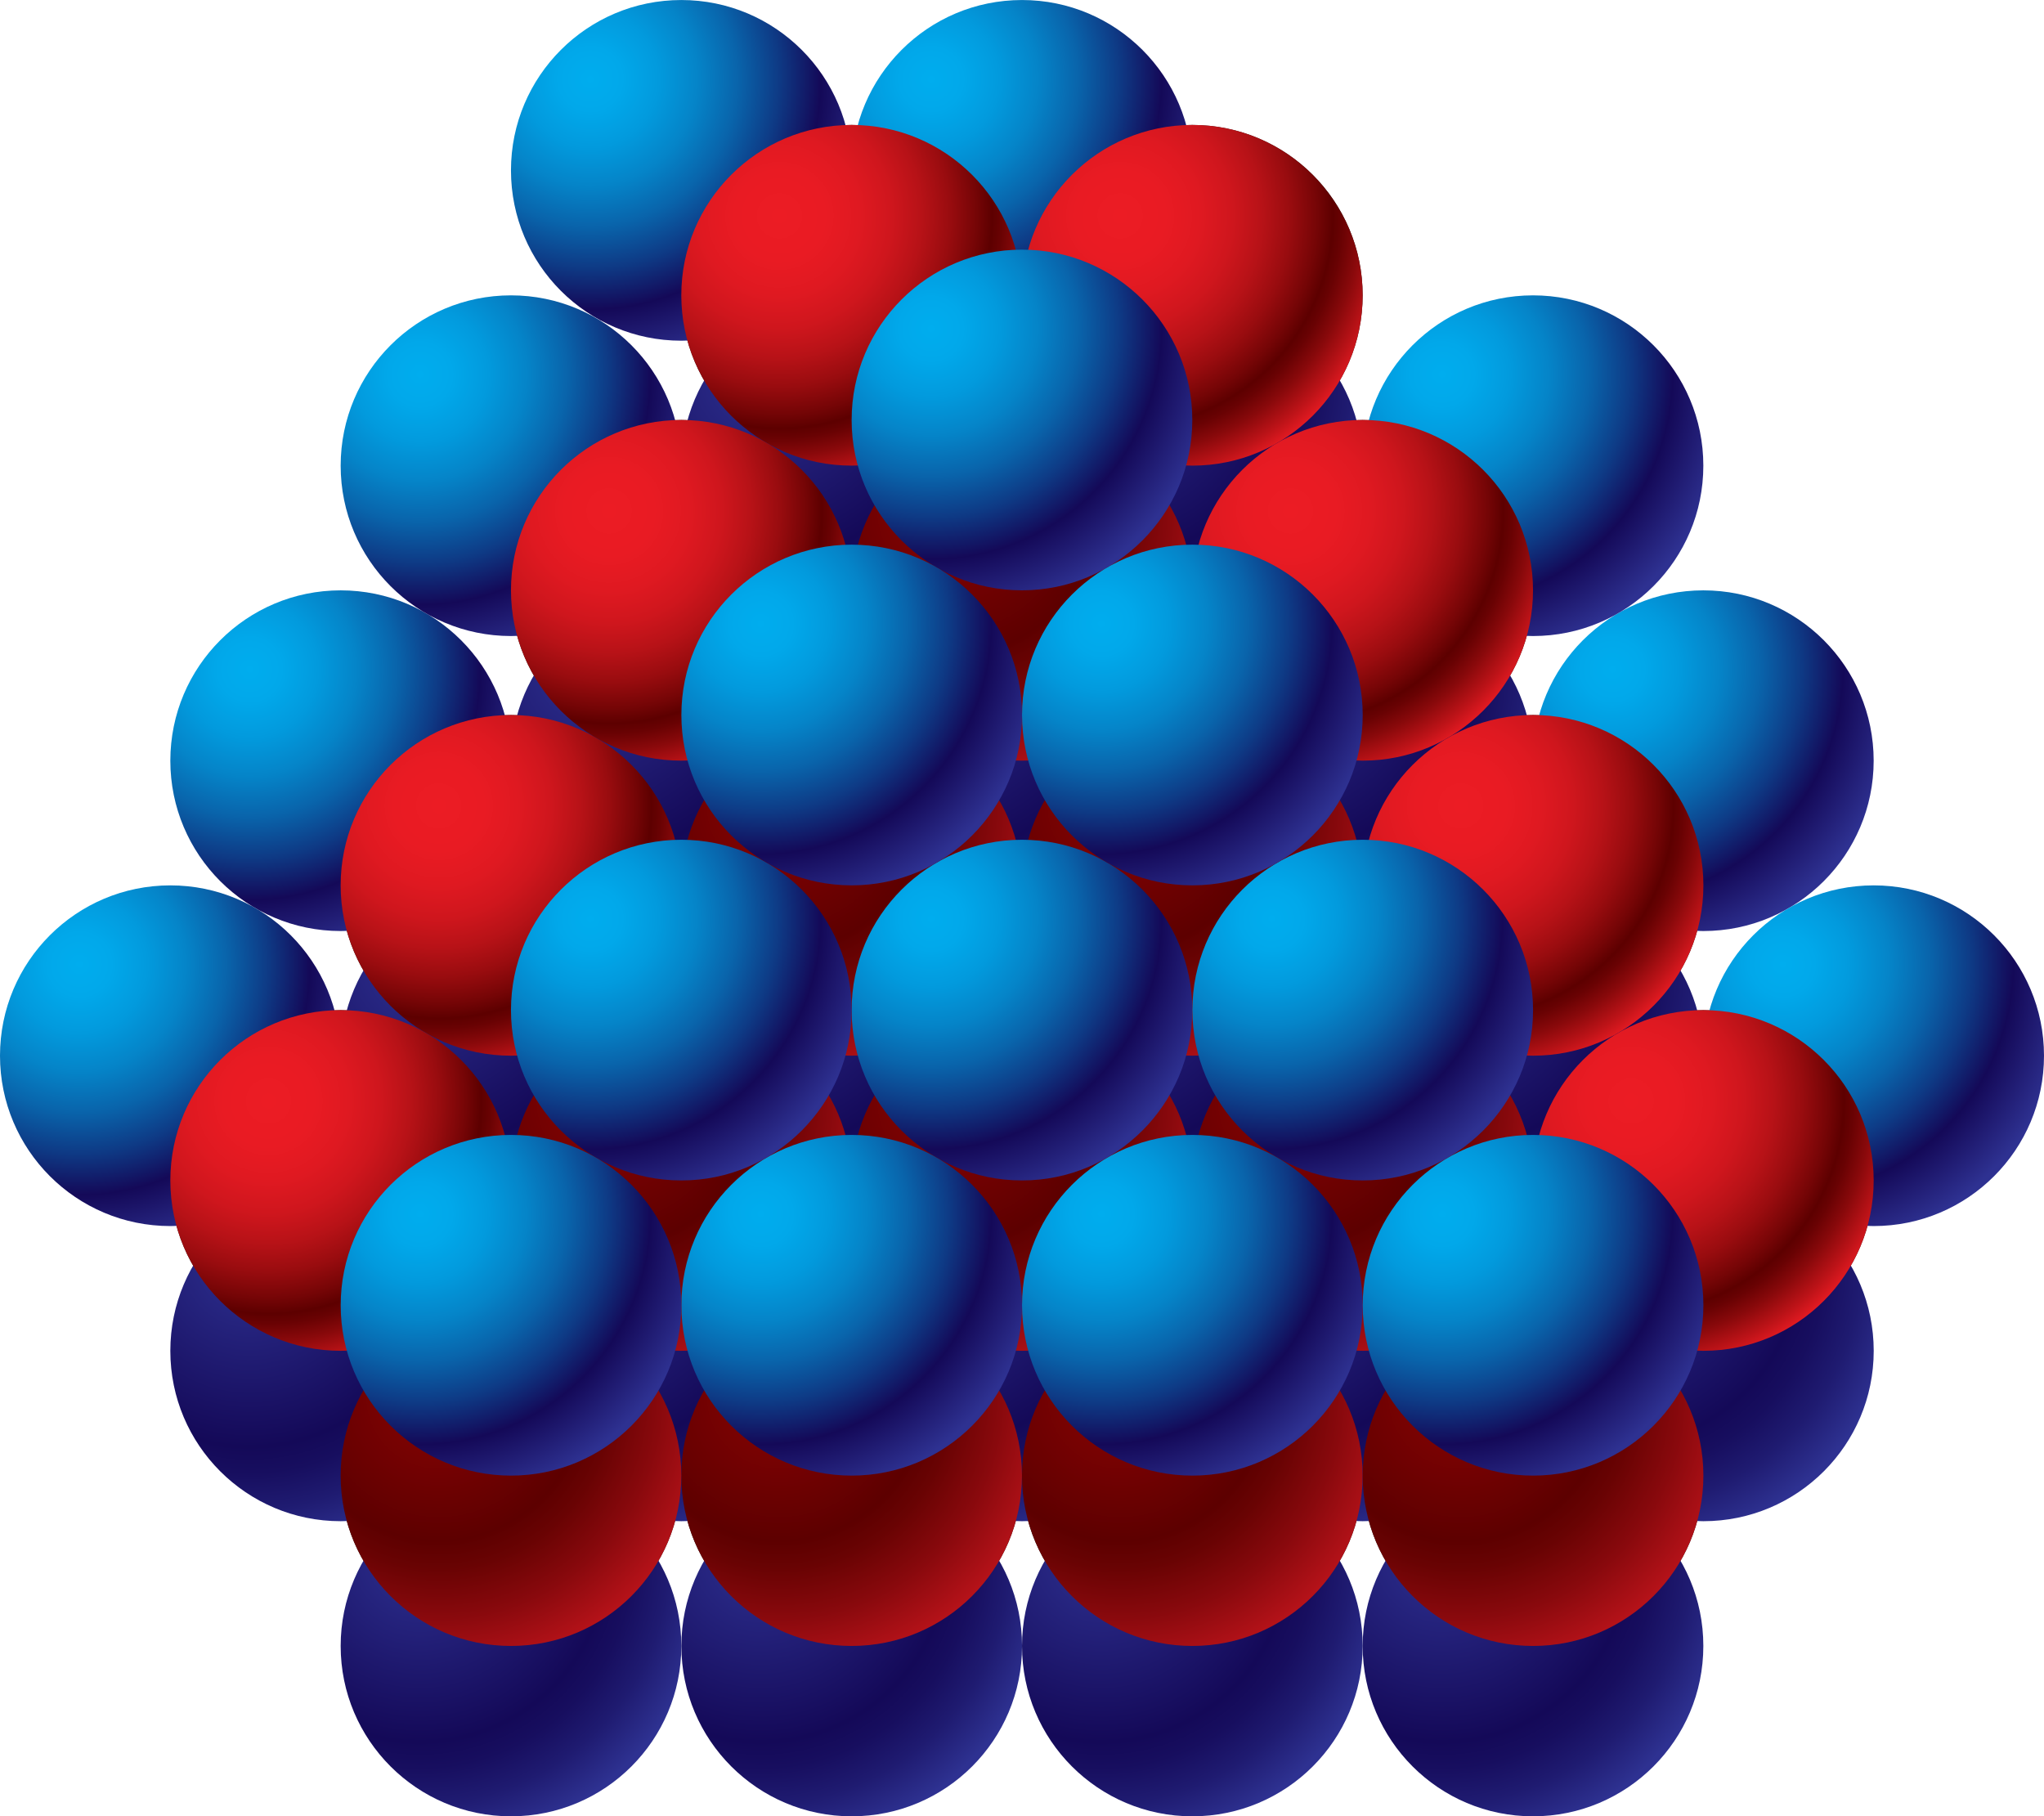 <?xml version="1.0" encoding="utf-8"?>
<!-- Generator: Adobe Illustrator 15.1.0, SVG Export Plug-In . SVG Version: 6.00 Build 0)  -->
<!DOCTYPE svg PUBLIC "-//W3C//DTD SVG 1.1//EN" "http://www.w3.org/Graphics/SVG/1.1/DTD/svg11.dtd">
<svg version="1.1" xmlns="http://www.w3.org/2000/svg" xmlns:xlink="http://www.w3.org/1999/xlink" x="0px" y="0px"
	 width="86.401px" height="76.772px" viewBox="0 0 86.401 76.772" enable-background="new 0 0 86.401 76.772" xml:space="preserve">
<g id="object">
	<g>
		<g>
			<g>
				<g>
					<circle fill="#231F20" cx="35.999" cy="12.481" r="7.2"/>
				</g>
			</g>
			<g>
				<g>
					<circle fill="#231F20" cx="50.4" cy="12.481" r="7.2"/>
				</g>
			</g>
			<g>
				<g>
					<circle fill="#231F20" cx="35.999" cy="37.422" r="7.2"/>
				</g>
			</g>
			<g>
				<g>
					<circle fill="#231F20" cx="21.599" cy="37.422" r="7.2"/>
				</g>
			</g>
			<g>
				<g>
					<circle fill="#231F20" cx="50.4" cy="37.422" r="7.2"/>
				</g>
			</g>
			<g>
				<g>
					<circle fill="#231F20" cx="64.803" cy="37.422" r="7.2"/>
				</g>
			</g>
			<g>
				<g>
					<circle fill="#231F20" cx="35.999" cy="62.371" r="7.2"/>
				</g>
			</g>
			<g>
				<g>
					<circle fill="#231F20" cx="21.599" cy="62.371" r="7.2"/>
				</g>
			</g>
			<g>
				<g>
					<circle fill="#231F20" cx="50.4" cy="62.371" r="7.2"/>
				</g>
			</g>
			<g>
				<g>
					<circle fill="#231F20" cx="64.803" cy="62.371" r="7.2"/>
				</g>
			</g>
			<g>
				<g>
					<circle fill="#231F20" cx="43.202" cy="24.951" r="7.2"/>
				</g>
			</g>
			<g>
				<g>
					<circle fill="#231F20" cx="57.601" cy="24.951" r="7.2"/>
				</g>
			</g>
			<g>
				<g>
					<circle fill="#231F20" cx="28.799" cy="24.951" r="7.2"/>
				</g>
			</g>
			<g>
				<g>
					<circle fill="#231F20" cx="43.202" cy="49.896" r="7.2"/>
				</g>
			</g>
			<g>
				<g>
					<circle fill="#231F20" cx="57.601" cy="49.896" r="7.2"/>
				</g>
			</g>
			<g>
				<g>
					<circle fill="#231F20" cx="72.001" cy="49.896" r="7.2"/>
				</g>
			</g>
			<g>
				<g>
					<circle fill="#231F20" cx="28.799" cy="49.896" r="7.2"/>
				</g>
			</g>
			<g>
				<g>
					<circle fill="#231F20" cx="14.4" cy="49.896" r="7.2"/>
				</g>
			</g>
		</g>
		<g>
			<g>
				<g>
					<circle fill="#231F20" cx="43.199" cy="17.752" r="7.2"/>
				</g>
			</g>
			<g>
				<g>
					<circle fill="#231F20" cx="43.199" cy="42.695" r="7.2"/>
				</g>
			</g>
			<g>
				<g>
					<circle fill="#231F20" cx="28.799" cy="42.695" r="7.2"/>
				</g>
			</g>
			<g>
				<g>
					<circle fill="#231F20" cx="57.603" cy="42.695" r="7.2"/>
				</g>
			</g>
			<g>
				<g>
					<circle fill="#231F20" cx="36.002" cy="30.222" r="7.2"/>
				</g>
			</g>
			<g>
				<g>
					<circle fill="#231F20" cx="50.402" cy="30.222" r="7.2"/>
				</g>
			</g>
			<g>
				<g>
					<circle fill="#231F20" cx="36.002" cy="55.171" r="7.2"/>
				</g>
			</g>
			<g>
				<g>
					<circle fill="#231F20" cx="21.601" cy="55.171" r="7.2"/>
				</g>
			</g>
			<g>
				<g>
					<circle fill="#231F20" cx="50.402" cy="55.171" r="7.2"/>
				</g>
			</g>
			<g>
				<g>
					<circle fill="#231F20" cx="64.803" cy="55.171" r="7.2"/>
				</g>
			</g>
		</g>
	</g>
	<g>
		<g>
			<radialGradient id="SVGID_1_" cx="24.956" cy="3.341" r="12.411" gradientUnits="userSpaceOnUse">
				<stop  offset="0" style="stop-color:#00ADEE"/>
				<stop  offset="0.109" style="stop-color:#01A8EA"/>
				<stop  offset="0.233" style="stop-color:#029ADD"/>
				<stop  offset="0.365" style="stop-color:#0584C8"/>
				<stop  offset="0.502" style="stop-color:#0964AB"/>
				<stop  offset="0.643" style="stop-color:#0E3A85"/>
				<stop  offset="0.785" style="stop-color:#140958"/>
				<stop  offset="1" style="stop-color:#2E3191"/>
			</radialGradient>
			<circle fill="url(#SVGID_1_)" cx="28.799" cy="7.201" r="7.2"/>
		</g>
		<g>
			<radialGradient id="SVGID_2_" cx="39.359" cy="3.341" r="12.411" gradientUnits="userSpaceOnUse">
				<stop  offset="0" style="stop-color:#00ADEE"/>
				<stop  offset="0.109" style="stop-color:#01A8EA"/>
				<stop  offset="0.233" style="stop-color:#029ADD"/>
				<stop  offset="0.365" style="stop-color:#0584C8"/>
				<stop  offset="0.502" style="stop-color:#0964AB"/>
				<stop  offset="0.643" style="stop-color:#0E3A85"/>
				<stop  offset="0.785" style="stop-color:#140958"/>
				<stop  offset="1" style="stop-color:#2E3191"/>
			</radialGradient>
			<circle fill="url(#SVGID_2_)" cx="43.201" cy="7.201" r="7.2"/>
		</g>
		<g>
			<radialGradient id="SVGID_3_" cx="24.956" cy="28.292" r="12.411" gradientUnits="userSpaceOnUse">
				<stop  offset="0" style="stop-color:#2E3191"/>
				<stop  offset="0.638" style="stop-color:#140958"/>
				<stop  offset="0.725" style="stop-color:#170E5F"/>
				<stop  offset="0.849" style="stop-color:#1F1B71"/>
				<stop  offset="0.993" style="stop-color:#2D308F"/>
				<stop  offset="1" style="stop-color:#2E3191"/>
			</radialGradient>
			<circle fill="url(#SVGID_3_)" cx="28.799" cy="32.153" r="7.2"/>
		</g>
		<g>
			<radialGradient id="SVGID_4_" cx="10.558" cy="28.292" r="12.411" gradientUnits="userSpaceOnUse">
				<stop  offset="0" style="stop-color:#00ADEE"/>
				<stop  offset="0.109" style="stop-color:#01A8EA"/>
				<stop  offset="0.233" style="stop-color:#029ADD"/>
				<stop  offset="0.365" style="stop-color:#0584C8"/>
				<stop  offset="0.502" style="stop-color:#0964AB"/>
				<stop  offset="0.643" style="stop-color:#0E3A85"/>
				<stop  offset="0.785" style="stop-color:#140958"/>
				<stop  offset="1" style="stop-color:#2E3191"/>
			</radialGradient>
			<circle fill="url(#SVGID_4_)" cx="14.4" cy="32.153" r="7.2"/>
		</g>
		<g>
			<radialGradient id="SVGID_5_" cx="39.359" cy="28.292" r="12.411" gradientUnits="userSpaceOnUse">
				<stop  offset="0" style="stop-color:#2E3191"/>
				<stop  offset="0.638" style="stop-color:#140958"/>
				<stop  offset="0.725" style="stop-color:#170E5F"/>
				<stop  offset="0.849" style="stop-color:#1F1B71"/>
				<stop  offset="0.993" style="stop-color:#2D308F"/>
				<stop  offset="1" style="stop-color:#2E3191"/>
			</radialGradient>
			<circle fill="url(#SVGID_5_)" cx="43.201" cy="32.153" r="7.2"/>
		</g>
		<g>
			<radialGradient id="SVGID_6_" cx="53.759" cy="28.292" r="12.411" gradientUnits="userSpaceOnUse">
				<stop  offset="0" style="stop-color:#2E3191"/>
				<stop  offset="0.638" style="stop-color:#140958"/>
				<stop  offset="0.725" style="stop-color:#170E5F"/>
				<stop  offset="0.849" style="stop-color:#1F1B71"/>
				<stop  offset="0.993" style="stop-color:#2D308F"/>
				<stop  offset="1" style="stop-color:#2E3191"/>
			</radialGradient>
			<circle fill="url(#SVGID_6_)" cx="57.601" cy="32.153" r="7.2"/>
		</g>
		<g>
			<radialGradient id="SVGID_7_" cx="68.159" cy="28.292" r="12.411" gradientUnits="userSpaceOnUse">
				<stop  offset="0" style="stop-color:#00ADEE"/>
				<stop  offset="0.109" style="stop-color:#01A8EA"/>
				<stop  offset="0.233" style="stop-color:#029ADD"/>
				<stop  offset="0.365" style="stop-color:#0584C8"/>
				<stop  offset="0.502" style="stop-color:#0964AB"/>
				<stop  offset="0.643" style="stop-color:#0E3A85"/>
				<stop  offset="0.785" style="stop-color:#140958"/>
				<stop  offset="1" style="stop-color:#2E3191"/>
			</radialGradient>
			<circle fill="url(#SVGID_7_)" cx="72.001" cy="32.153" r="7.2"/>
		</g>
		<g>
			<radialGradient id="SVGID_8_" cx="24.956" cy="53.237" r="12.41" gradientUnits="userSpaceOnUse">
				<stop  offset="0" style="stop-color:#2E3191"/>
				<stop  offset="0.638" style="stop-color:#140958"/>
				<stop  offset="0.725" style="stop-color:#170E5F"/>
				<stop  offset="0.849" style="stop-color:#1F1B71"/>
				<stop  offset="0.993" style="stop-color:#2D308F"/>
				<stop  offset="1" style="stop-color:#2E3191"/>
			</radialGradient>
			<circle fill="url(#SVGID_8_)" cx="28.799" cy="57.098" r="7.2"/>
		</g>
		<g>
			<radialGradient id="SVGID_9_" cx="10.558" cy="53.237" r="12.41" gradientUnits="userSpaceOnUse">
				<stop  offset="0" style="stop-color:#2E3191"/>
				<stop  offset="0.638" style="stop-color:#140958"/>
				<stop  offset="0.725" style="stop-color:#170E5F"/>
				<stop  offset="0.849" style="stop-color:#1F1B71"/>
				<stop  offset="0.993" style="stop-color:#2D308F"/>
				<stop  offset="1" style="stop-color:#2E3191"/>
			</radialGradient>
			<circle fill="url(#SVGID_9_)" cx="14.4" cy="57.098" r="7.2"/>
		</g>
		<g>
			<radialGradient id="SVGID_10_" cx="39.359" cy="53.237" r="12.41" gradientUnits="userSpaceOnUse">
				<stop  offset="0" style="stop-color:#2E3191"/>
				<stop  offset="0.638" style="stop-color:#140958"/>
				<stop  offset="0.725" style="stop-color:#170E5F"/>
				<stop  offset="0.849" style="stop-color:#1F1B71"/>
				<stop  offset="0.993" style="stop-color:#2D308F"/>
				<stop  offset="1" style="stop-color:#2E3191"/>
			</radialGradient>
			<circle fill="url(#SVGID_10_)" cx="43.201" cy="57.098" r="7.2"/>
		</g>
		<g>
			<radialGradient id="SVGID_11_" cx="53.759" cy="53.237" r="12.41" gradientUnits="userSpaceOnUse">
				<stop  offset="0" style="stop-color:#2E3191"/>
				<stop  offset="0.638" style="stop-color:#140958"/>
				<stop  offset="0.725" style="stop-color:#170E5F"/>
				<stop  offset="0.849" style="stop-color:#1F1B71"/>
				<stop  offset="0.993" style="stop-color:#2D308F"/>
				<stop  offset="1" style="stop-color:#2E3191"/>
			</radialGradient>
			<circle fill="url(#SVGID_11_)" cx="57.601" cy="57.098" r="7.2"/>
		</g>
		<g>
			<radialGradient id="SVGID_12_" cx="68.161" cy="53.237" r="12.41" gradientUnits="userSpaceOnUse">
				<stop  offset="0" style="stop-color:#2E3191"/>
				<stop  offset="0.638" style="stop-color:#140958"/>
				<stop  offset="0.725" style="stop-color:#170E5F"/>
				<stop  offset="0.849" style="stop-color:#1F1B71"/>
				<stop  offset="0.993" style="stop-color:#2D308F"/>
				<stop  offset="1" style="stop-color:#2E3191"/>
			</radialGradient>
			<circle fill="url(#SVGID_12_)" cx="72.003" cy="57.098" r="7.2"/>
		</g>
		<g>
			<radialGradient id="SVGID_13_" cx="17.757" cy="15.823" r="12.41" gradientUnits="userSpaceOnUse">
				<stop  offset="0" style="stop-color:#00ADEE"/>
				<stop  offset="0.109" style="stop-color:#01A8EA"/>
				<stop  offset="0.233" style="stop-color:#029ADD"/>
				<stop  offset="0.365" style="stop-color:#0584C8"/>
				<stop  offset="0.502" style="stop-color:#0964AB"/>
				<stop  offset="0.643" style="stop-color:#0E3A85"/>
				<stop  offset="0.785" style="stop-color:#140958"/>
				<stop  offset="1" style="stop-color:#2E3191"/>
			</radialGradient>
			<circle fill="url(#SVGID_13_)" cx="21.6" cy="19.684" r="7.2"/>
		</g>
		<g>
			<radialGradient id="SVGID_14_" cx="32.16" cy="15.823" r="12.41" gradientUnits="userSpaceOnUse">
				<stop  offset="0" style="stop-color:#2E3191"/>
				<stop  offset="0.638" style="stop-color:#140958"/>
				<stop  offset="0.725" style="stop-color:#170E5F"/>
				<stop  offset="0.849" style="stop-color:#1F1B71"/>
				<stop  offset="0.993" style="stop-color:#2D308F"/>
				<stop  offset="1" style="stop-color:#2E3191"/>
			</radialGradient>
			<circle fill="url(#SVGID_14_)" cx="36.002" cy="19.684" r="7.2"/>
		</g>
		<g>
			<radialGradient id="SVGID_15_" cx="46.559" cy="15.823" r="12.41" gradientUnits="userSpaceOnUse">
				<stop  offset="0" style="stop-color:#2E3191"/>
				<stop  offset="0.638" style="stop-color:#140958"/>
				<stop  offset="0.725" style="stop-color:#170E5F"/>
				<stop  offset="0.849" style="stop-color:#1F1B71"/>
				<stop  offset="0.993" style="stop-color:#2D308F"/>
				<stop  offset="1" style="stop-color:#2E3191"/>
			</radialGradient>
			<circle fill="url(#SVGID_15_)" cx="50.401" cy="19.684" r="7.2"/>
		</g>
		<g>
			<radialGradient id="SVGID_16_" cx="60.959" cy="15.823" r="12.41" gradientUnits="userSpaceOnUse">
				<stop  offset="0" style="stop-color:#00ADEE"/>
				<stop  offset="0.109" style="stop-color:#01A8EA"/>
				<stop  offset="0.233" style="stop-color:#029ADD"/>
				<stop  offset="0.365" style="stop-color:#0584C8"/>
				<stop  offset="0.502" style="stop-color:#0964AB"/>
				<stop  offset="0.643" style="stop-color:#0E3A85"/>
				<stop  offset="0.785" style="stop-color:#140958"/>
				<stop  offset="1" style="stop-color:#2E3191"/>
			</radialGradient>
			<circle fill="url(#SVGID_16_)" cx="64.801" cy="19.684" r="7.2"/>
		</g>
		<g>
			<radialGradient id="SVGID_17_" cx="17.757" cy="40.763" r="12.411" gradientUnits="userSpaceOnUse">
				<stop  offset="0" style="stop-color:#2E3191"/>
				<stop  offset="0.638" style="stop-color:#140958"/>
				<stop  offset="0.725" style="stop-color:#170E5F"/>
				<stop  offset="0.849" style="stop-color:#1F1B71"/>
				<stop  offset="0.993" style="stop-color:#2D308F"/>
				<stop  offset="1" style="stop-color:#2E3191"/>
			</radialGradient>
			<circle fill="url(#SVGID_17_)" cx="21.6" cy="44.623" r="7.2"/>
		</g>
		<g>
			<radialGradient id="SVGID_18_" cx="3.358" cy="40.763" r="12.411" gradientUnits="userSpaceOnUse">
				<stop  offset="0" style="stop-color:#00ADEE"/>
				<stop  offset="0.109" style="stop-color:#01A8EA"/>
				<stop  offset="0.233" style="stop-color:#029ADD"/>
				<stop  offset="0.365" style="stop-color:#0584C8"/>
				<stop  offset="0.502" style="stop-color:#0964AB"/>
				<stop  offset="0.643" style="stop-color:#0E3A85"/>
				<stop  offset="0.785" style="stop-color:#140958"/>
				<stop  offset="1" style="stop-color:#2E3191"/>
			</radialGradient>
			<circle fill="url(#SVGID_18_)" cx="7.2" cy="44.623" r="7.2"/>
		</g>
		<g>
			<radialGradient id="SVGID_19_" cx="32.16" cy="40.763" r="12.411" gradientUnits="userSpaceOnUse">
				<stop  offset="0" style="stop-color:#2E3191"/>
				<stop  offset="0.638" style="stop-color:#140958"/>
				<stop  offset="0.725" style="stop-color:#170E5F"/>
				<stop  offset="0.849" style="stop-color:#1F1B71"/>
				<stop  offset="0.993" style="stop-color:#2D308F"/>
				<stop  offset="1" style="stop-color:#2E3191"/>
			</radialGradient>
			<circle fill="url(#SVGID_19_)" cx="36.002" cy="44.623" r="7.2"/>
		</g>
		<g>
			<radialGradient id="SVGID_20_" cx="46.559" cy="40.763" r="12.411" gradientUnits="userSpaceOnUse">
				<stop  offset="0" style="stop-color:#2E3191"/>
				<stop  offset="0.638" style="stop-color:#140958"/>
				<stop  offset="0.725" style="stop-color:#170E5F"/>
				<stop  offset="0.849" style="stop-color:#1F1B71"/>
				<stop  offset="0.993" style="stop-color:#2D308F"/>
				<stop  offset="1" style="stop-color:#2E3191"/>
			</radialGradient>
			<circle fill="url(#SVGID_20_)" cx="50.401" cy="44.623" r="7.2"/>
		</g>
		<g>
			<radialGradient id="SVGID_21_" cx="60.959" cy="40.763" r="12.41" gradientUnits="userSpaceOnUse">
				<stop  offset="0" style="stop-color:#2E3191"/>
				<stop  offset="0.638" style="stop-color:#140958"/>
				<stop  offset="0.725" style="stop-color:#170E5F"/>
				<stop  offset="0.849" style="stop-color:#1F1B71"/>
				<stop  offset="0.993" style="stop-color:#2D308F"/>
				<stop  offset="1" style="stop-color:#2E3191"/>
			</radialGradient>
			<circle fill="url(#SVGID_21_)" cx="64.801" cy="44.623" r="7.2"/>
		</g>
		<g>
			<radialGradient id="SVGID_22_" cx="75.359" cy="40.763" r="12.41" gradientUnits="userSpaceOnUse">
				<stop  offset="0" style="stop-color:#00ADEE"/>
				<stop  offset="0.109" style="stop-color:#01A8EA"/>
				<stop  offset="0.233" style="stop-color:#029ADD"/>
				<stop  offset="0.365" style="stop-color:#0584C8"/>
				<stop  offset="0.502" style="stop-color:#0964AB"/>
				<stop  offset="0.643" style="stop-color:#0E3A85"/>
				<stop  offset="0.785" style="stop-color:#140958"/>
				<stop  offset="1" style="stop-color:#2E3191"/>
			</radialGradient>
			<circle fill="url(#SVGID_22_)" cx="79.201" cy="44.623" r="7.2"/>
		</g>
		<g>
			<radialGradient id="SVGID_23_" cx="17.757" cy="65.712" r="12.411" gradientUnits="userSpaceOnUse">
				<stop  offset="0" style="stop-color:#2E3191"/>
				<stop  offset="0.638" style="stop-color:#140958"/>
				<stop  offset="0.725" style="stop-color:#170E5F"/>
				<stop  offset="0.849" style="stop-color:#1F1B71"/>
				<stop  offset="0.993" style="stop-color:#2D308F"/>
				<stop  offset="1" style="stop-color:#2E3191"/>
			</radialGradient>
			<circle fill="url(#SVGID_23_)" cx="21.6" cy="69.572" r="7.2"/>
		</g>
		<g>
			<radialGradient id="SVGID_24_" cx="32.16" cy="65.712" r="12.411" gradientUnits="userSpaceOnUse">
				<stop  offset="0" style="stop-color:#2E3191"/>
				<stop  offset="0.638" style="stop-color:#140958"/>
				<stop  offset="0.725" style="stop-color:#170E5F"/>
				<stop  offset="0.849" style="stop-color:#1F1B71"/>
				<stop  offset="0.993" style="stop-color:#2D308F"/>
				<stop  offset="1" style="stop-color:#2E3191"/>
			</radialGradient>
			<circle fill="url(#SVGID_24_)" cx="36.002" cy="69.572" r="7.2"/>
		</g>
		<g>
			<radialGradient id="SVGID_25_" cx="46.559" cy="65.712" r="12.411" gradientUnits="userSpaceOnUse">
				<stop  offset="0" style="stop-color:#2E3191"/>
				<stop  offset="0.638" style="stop-color:#140958"/>
				<stop  offset="0.725" style="stop-color:#170E5F"/>
				<stop  offset="0.849" style="stop-color:#1F1B71"/>
				<stop  offset="0.993" style="stop-color:#2D308F"/>
				<stop  offset="1" style="stop-color:#2E3191"/>
			</radialGradient>
			<circle fill="url(#SVGID_25_)" cx="50.401" cy="69.572" r="7.2"/>
		</g>
		<g>
			<radialGradient id="SVGID_26_" cx="60.959" cy="65.712" r="12.41" gradientUnits="userSpaceOnUse">
				<stop  offset="0" style="stop-color:#2E3191"/>
				<stop  offset="0.638" style="stop-color:#140958"/>
				<stop  offset="0.725" style="stop-color:#170E5F"/>
				<stop  offset="0.849" style="stop-color:#1F1B71"/>
				<stop  offset="0.993" style="stop-color:#2D308F"/>
				<stop  offset="1" style="stop-color:#2E3191"/>
			</radialGradient>
			<circle fill="url(#SVGID_26_)" cx="64.801" cy="69.572" r="7.2"/>
		</g>
	</g>
	<g>
		<g>
			<g>
				<radialGradient id="SVGID_27_" cx="32.948" cy="9.125" r="11.902" gradientUnits="userSpaceOnUse">
					<stop  offset="0" style="stop-color:#EC1C24"/>
					<stop  offset="0.161" style="stop-color:#E91B23"/>
					<stop  offset="0.286" style="stop-color:#DF1921"/>
					<stop  offset="0.399" style="stop-color:#CF161D"/>
					<stop  offset="0.505" style="stop-color:#B71217"/>
					<stop  offset="0.606" style="stop-color:#990C0F"/>
					<stop  offset="0.701" style="stop-color:#750506"/>
					<stop  offset="0.755" style="stop-color:#5D0000"/>
					<stop  offset="0.789" style="stop-color:#690203"/>
					<stop  offset="0.851" style="stop-color:#89090B"/>
					<stop  offset="0.933" style="stop-color:#BD1318"/>
					<stop  offset="1" style="stop-color:#EC1C24"/>
				</radialGradient>
				<circle fill="url(#SVGID_27_)" cx="35.999" cy="12.481" r="7.2"/>
			</g>
		</g>
		<g>
			<g>
				<radialGradient id="SVGID_28_" cx="47.349" cy="9.125" r="11.902" gradientUnits="userSpaceOnUse">
					<stop  offset="0" style="stop-color:#EC1C24"/>
					<stop  offset="0.161" style="stop-color:#E91B23"/>
					<stop  offset="0.286" style="stop-color:#DF1921"/>
					<stop  offset="0.399" style="stop-color:#CF161D"/>
					<stop  offset="0.505" style="stop-color:#B71217"/>
					<stop  offset="0.606" style="stop-color:#990C0F"/>
					<stop  offset="0.701" style="stop-color:#750506"/>
					<stop  offset="0.755" style="stop-color:#5D0000"/>
					<stop  offset="0.789" style="stop-color:#690203"/>
					<stop  offset="0.851" style="stop-color:#89090B"/>
					<stop  offset="0.933" style="stop-color:#BD1318"/>
					<stop  offset="1" style="stop-color:#EC1C24"/>
				</radialGradient>
				<circle fill="url(#SVGID_28_)" cx="50.4" cy="12.481" r="7.2"/>
			</g>
		</g>
		<g>
			<g>
				<radialGradient id="SVGID_29_" cx="32.948" cy="34.065" r="11.903" gradientUnits="userSpaceOnUse">
					<stop  offset="0" style="stop-color:#8A0304"/>
					<stop  offset="0.515" style="stop-color:#5D0000"/>
					<stop  offset="0.611" style="stop-color:#690303"/>
					<stop  offset="0.786" style="stop-color:#89090D"/>
					<stop  offset="1" style="stop-color:#B9131A"/>
				</radialGradient>
				<circle fill="url(#SVGID_29_)" cx="35.999" cy="37.422" r="7.2"/>
			</g>
		</g>
		<g>
			<g>
				<radialGradient id="SVGID_30_" cx="18.547" cy="34.065" r="11.903" gradientUnits="userSpaceOnUse">
					<stop  offset="0" style="stop-color:#EC1C24"/>
					<stop  offset="0.161" style="stop-color:#E91B23"/>
					<stop  offset="0.286" style="stop-color:#DF1921"/>
					<stop  offset="0.399" style="stop-color:#CF161D"/>
					<stop  offset="0.505" style="stop-color:#B71217"/>
					<stop  offset="0.606" style="stop-color:#990C0F"/>
					<stop  offset="0.701" style="stop-color:#750506"/>
					<stop  offset="0.755" style="stop-color:#5D0000"/>
					<stop  offset="0.789" style="stop-color:#690203"/>
					<stop  offset="0.851" style="stop-color:#89090B"/>
					<stop  offset="0.933" style="stop-color:#BD1318"/>
					<stop  offset="1" style="stop-color:#EC1C24"/>
				</radialGradient>
				<circle fill="url(#SVGID_30_)" cx="21.599" cy="37.422" r="7.2"/>
			</g>
		</g>
		<g>
			<g>
				<radialGradient id="SVGID_31_" cx="47.349" cy="34.065" r="11.903" gradientUnits="userSpaceOnUse">
					<stop  offset="0" style="stop-color:#8A0304"/>
					<stop  offset="0.515" style="stop-color:#5D0000"/>
					<stop  offset="0.611" style="stop-color:#690303"/>
					<stop  offset="0.786" style="stop-color:#89090D"/>
					<stop  offset="1" style="stop-color:#B9131A"/>
				</radialGradient>
				<circle fill="url(#SVGID_31_)" cx="50.4" cy="37.422" r="7.2"/>
			</g>
		</g>
		<g>
			<g>
				<radialGradient id="SVGID_32_" cx="61.751" cy="34.065" r="11.903" gradientUnits="userSpaceOnUse">
					<stop  offset="0" style="stop-color:#EC1C24"/>
					<stop  offset="0.161" style="stop-color:#E91B23"/>
					<stop  offset="0.286" style="stop-color:#DF1921"/>
					<stop  offset="0.399" style="stop-color:#CF161D"/>
					<stop  offset="0.505" style="stop-color:#B71217"/>
					<stop  offset="0.606" style="stop-color:#990C0F"/>
					<stop  offset="0.701" style="stop-color:#750506"/>
					<stop  offset="0.755" style="stop-color:#5D0000"/>
					<stop  offset="0.789" style="stop-color:#690203"/>
					<stop  offset="0.851" style="stop-color:#89090B"/>
					<stop  offset="0.933" style="stop-color:#BD1318"/>
					<stop  offset="1" style="stop-color:#EC1C24"/>
				</radialGradient>
				<circle fill="url(#SVGID_32_)" cx="64.803" cy="37.422" r="7.2"/>
			</g>
		</g>
		<g>
			<g>
				<radialGradient id="SVGID_33_" cx="32.948" cy="59.014" r="11.903" gradientUnits="userSpaceOnUse">
					<stop  offset="0" style="stop-color:#8A0304"/>
					<stop  offset="0.515" style="stop-color:#5D0000"/>
					<stop  offset="0.611" style="stop-color:#690303"/>
					<stop  offset="0.786" style="stop-color:#89090D"/>
					<stop  offset="1" style="stop-color:#B9131A"/>
				</radialGradient>
				<circle fill="url(#SVGID_33_)" cx="35.999" cy="62.371" r="7.2"/>
			</g>
		</g>
		<g>
			<g>
				<radialGradient id="SVGID_34_" cx="18.547" cy="59.014" r="11.903" gradientUnits="userSpaceOnUse">
					<stop  offset="0" style="stop-color:#8A0304"/>
					<stop  offset="0.515" style="stop-color:#5D0000"/>
					<stop  offset="0.611" style="stop-color:#690303"/>
					<stop  offset="0.786" style="stop-color:#89090D"/>
					<stop  offset="1" style="stop-color:#B9131A"/>
				</radialGradient>
				<circle fill="url(#SVGID_34_)" cx="21.599" cy="62.371" r="7.2"/>
			</g>
		</g>
		<g>
			<g>
				<radialGradient id="SVGID_35_" cx="47.349" cy="59.014" r="11.903" gradientUnits="userSpaceOnUse">
					<stop  offset="0" style="stop-color:#8A0304"/>
					<stop  offset="0.515" style="stop-color:#5D0000"/>
					<stop  offset="0.611" style="stop-color:#690303"/>
					<stop  offset="0.786" style="stop-color:#89090D"/>
					<stop  offset="1" style="stop-color:#B9131A"/>
				</radialGradient>
				<circle fill="url(#SVGID_35_)" cx="50.4" cy="62.371" r="7.2"/>
			</g>
		</g>
		<g>
			<g>
				<radialGradient id="SVGID_36_" cx="61.751" cy="59.014" r="11.903" gradientUnits="userSpaceOnUse">
					<stop  offset="0" style="stop-color:#8A0304"/>
					<stop  offset="0.515" style="stop-color:#5D0000"/>
					<stop  offset="0.611" style="stop-color:#690303"/>
					<stop  offset="0.786" style="stop-color:#89090D"/>
					<stop  offset="1" style="stop-color:#B9131A"/>
				</radialGradient>
				<circle fill="url(#SVGID_36_)" cx="64.803" cy="62.371" r="7.2"/>
			</g>
		</g>
		<g>
			<g>
				<radialGradient id="SVGID_37_" cx="40.151" cy="21.595" r="11.902" gradientUnits="userSpaceOnUse">
					<stop  offset="0" style="stop-color:#8A0304"/>
					<stop  offset="0.515" style="stop-color:#5D0000"/>
					<stop  offset="0.611" style="stop-color:#690303"/>
					<stop  offset="0.786" style="stop-color:#89090D"/>
					<stop  offset="1" style="stop-color:#B9131A"/>
				</radialGradient>
				<circle fill="url(#SVGID_37_)" cx="43.202" cy="24.951" r="7.2"/>
			</g>
		</g>
		<g>
			<g>
				<radialGradient id="SVGID_38_" cx="54.549" cy="21.595" r="11.903" gradientUnits="userSpaceOnUse">
					<stop  offset="0" style="stop-color:#EC1C24"/>
					<stop  offset="0.161" style="stop-color:#E91B23"/>
					<stop  offset="0.286" style="stop-color:#DF1921"/>
					<stop  offset="0.399" style="stop-color:#CF161D"/>
					<stop  offset="0.505" style="stop-color:#B71217"/>
					<stop  offset="0.606" style="stop-color:#990C0F"/>
					<stop  offset="0.701" style="stop-color:#750506"/>
					<stop  offset="0.755" style="stop-color:#5D0000"/>
					<stop  offset="0.789" style="stop-color:#690203"/>
					<stop  offset="0.851" style="stop-color:#89090B"/>
					<stop  offset="0.933" style="stop-color:#BD1318"/>
					<stop  offset="1" style="stop-color:#EC1C24"/>
				</radialGradient>
				<circle fill="url(#SVGID_38_)" cx="57.601" cy="24.951" r="7.2"/>
			</g>
		</g>
		<g>
			<g>
				<radialGradient id="SVGID_39_" cx="25.748" cy="21.595" r="11.902" gradientUnits="userSpaceOnUse">
					<stop  offset="0" style="stop-color:#EC1C24"/>
					<stop  offset="0.161" style="stop-color:#E91B23"/>
					<stop  offset="0.286" style="stop-color:#DF1921"/>
					<stop  offset="0.399" style="stop-color:#CF161D"/>
					<stop  offset="0.505" style="stop-color:#B71217"/>
					<stop  offset="0.606" style="stop-color:#990C0F"/>
					<stop  offset="0.701" style="stop-color:#750506"/>
					<stop  offset="0.755" style="stop-color:#5D0000"/>
					<stop  offset="0.789" style="stop-color:#690203"/>
					<stop  offset="0.851" style="stop-color:#89090B"/>
					<stop  offset="0.933" style="stop-color:#BD1318"/>
					<stop  offset="1" style="stop-color:#EC1C24"/>
				</radialGradient>
				<circle fill="url(#SVGID_39_)" cx="28.799" cy="24.951" r="7.2"/>
			</g>
		</g>
		<g>
			<g>
				<radialGradient id="SVGID_40_" cx="40.151" cy="46.539" r="11.902" gradientUnits="userSpaceOnUse">
					<stop  offset="0" style="stop-color:#8A0304"/>
					<stop  offset="0.515" style="stop-color:#5D0000"/>
					<stop  offset="0.611" style="stop-color:#690303"/>
					<stop  offset="0.786" style="stop-color:#89090D"/>
					<stop  offset="1" style="stop-color:#B9131A"/>
				</radialGradient>
				<circle fill="url(#SVGID_40_)" cx="43.202" cy="49.896" r="7.2"/>
			</g>
		</g>
		<g>
			<g>
				<radialGradient id="SVGID_41_" cx="54.549" cy="46.539" r="11.903" gradientUnits="userSpaceOnUse">
					<stop  offset="0" style="stop-color:#8A0304"/>
					<stop  offset="0.515" style="stop-color:#5D0000"/>
					<stop  offset="0.611" style="stop-color:#690303"/>
					<stop  offset="0.786" style="stop-color:#89090D"/>
					<stop  offset="1" style="stop-color:#B9131A"/>
				</radialGradient>
				<circle fill="url(#SVGID_41_)" cx="57.601" cy="49.896" r="7.2"/>
			</g>
		</g>
		<g>
			<g>
				<radialGradient id="SVGID_42_" cx="68.949" cy="46.539" r="11.903" gradientUnits="userSpaceOnUse">
					<stop  offset="0" style="stop-color:#EC1C24"/>
					<stop  offset="0.161" style="stop-color:#E91B23"/>
					<stop  offset="0.286" style="stop-color:#DF1921"/>
					<stop  offset="0.399" style="stop-color:#CF161D"/>
					<stop  offset="0.505" style="stop-color:#B71217"/>
					<stop  offset="0.606" style="stop-color:#990C0F"/>
					<stop  offset="0.701" style="stop-color:#750506"/>
					<stop  offset="0.755" style="stop-color:#5D0000"/>
					<stop  offset="0.789" style="stop-color:#690203"/>
					<stop  offset="0.851" style="stop-color:#89090B"/>
					<stop  offset="0.933" style="stop-color:#BD1318"/>
					<stop  offset="1" style="stop-color:#EC1C24"/>
				</radialGradient>
				<circle fill="url(#SVGID_42_)" cx="72.001" cy="49.896" r="7.2"/>
			</g>
		</g>
		<g>
			<g>
				<radialGradient id="SVGID_43_" cx="25.748" cy="46.539" r="11.902" gradientUnits="userSpaceOnUse">
					<stop  offset="0" style="stop-color:#8A0304"/>
					<stop  offset="0.515" style="stop-color:#5D0000"/>
					<stop  offset="0.611" style="stop-color:#690303"/>
					<stop  offset="0.786" style="stop-color:#89090D"/>
					<stop  offset="1" style="stop-color:#B9131A"/>
				</radialGradient>
				<circle fill="url(#SVGID_43_)" cx="28.799" cy="49.896" r="7.2"/>
			</g>
		</g>
		<g>
			<g>
				<radialGradient id="SVGID_44_" cx="11.349" cy="46.539" r="11.902" gradientUnits="userSpaceOnUse">
					<stop  offset="0" style="stop-color:#EC1C24"/>
					<stop  offset="0.161" style="stop-color:#E91B23"/>
					<stop  offset="0.286" style="stop-color:#DF1921"/>
					<stop  offset="0.399" style="stop-color:#CF161D"/>
					<stop  offset="0.505" style="stop-color:#B71217"/>
					<stop  offset="0.606" style="stop-color:#990C0F"/>
					<stop  offset="0.701" style="stop-color:#750506"/>
					<stop  offset="0.755" style="stop-color:#5D0000"/>
					<stop  offset="0.789" style="stop-color:#690203"/>
					<stop  offset="0.851" style="stop-color:#89090B"/>
					<stop  offset="0.933" style="stop-color:#BD1318"/>
					<stop  offset="1" style="stop-color:#EC1C24"/>
				</radialGradient>
				<circle fill="url(#SVGID_44_)" cx="14.4" cy="49.896" r="7.2"/>
			</g>
		</g>
	</g>
	<g>
		<g>
			<g>
				<radialGradient id="SVGID_45_" cx="39.357" cy="13.892" r="12.411" gradientUnits="userSpaceOnUse">
					<stop  offset="0" style="stop-color:#00ADEE"/>
					<stop  offset="0.109" style="stop-color:#01A8EA"/>
					<stop  offset="0.233" style="stop-color:#029ADD"/>
					<stop  offset="0.365" style="stop-color:#0584C8"/>
					<stop  offset="0.502" style="stop-color:#0964AB"/>
					<stop  offset="0.643" style="stop-color:#0E3A85"/>
					<stop  offset="0.785" style="stop-color:#140958"/>
					<stop  offset="1" style="stop-color:#2E3191"/>
				</radialGradient>
				<circle fill="url(#SVGID_45_)" cx="43.199" cy="17.752" r="7.2"/>
			</g>
		</g>
		<g>
			<g>
				<radialGradient id="SVGID_46_" cx="39.357" cy="38.835" r="12.411" gradientUnits="userSpaceOnUse">
					<stop  offset="0" style="stop-color:#00ADEE"/>
					<stop  offset="0.109" style="stop-color:#01A8EA"/>
					<stop  offset="0.233" style="stop-color:#029ADD"/>
					<stop  offset="0.365" style="stop-color:#0584C8"/>
					<stop  offset="0.502" style="stop-color:#0964AB"/>
					<stop  offset="0.643" style="stop-color:#0E3A85"/>
					<stop  offset="0.785" style="stop-color:#140958"/>
					<stop  offset="1" style="stop-color:#2E3191"/>
				</radialGradient>
				<circle fill="url(#SVGID_46_)" cx="43.199" cy="42.695" r="7.2"/>
			</g>
		</g>
		<g>
			<g>
				<radialGradient id="SVGID_47_" cx="24.956" cy="38.835" r="12.411" gradientUnits="userSpaceOnUse">
					<stop  offset="0" style="stop-color:#00ADEE"/>
					<stop  offset="0.109" style="stop-color:#01A8EA"/>
					<stop  offset="0.233" style="stop-color:#029ADD"/>
					<stop  offset="0.365" style="stop-color:#0584C8"/>
					<stop  offset="0.502" style="stop-color:#0964AB"/>
					<stop  offset="0.643" style="stop-color:#0E3A85"/>
					<stop  offset="0.785" style="stop-color:#140958"/>
					<stop  offset="1" style="stop-color:#2E3191"/>
				</radialGradient>
				<circle fill="url(#SVGID_47_)" cx="28.799" cy="42.695" r="7.2"/>
			</g>
		</g>
		<g>
			<g>
				<radialGradient id="SVGID_48_" cx="53.761" cy="38.835" r="12.411" gradientUnits="userSpaceOnUse">
					<stop  offset="0" style="stop-color:#00ADEE"/>
					<stop  offset="0.109" style="stop-color:#01A8EA"/>
					<stop  offset="0.233" style="stop-color:#029ADD"/>
					<stop  offset="0.365" style="stop-color:#0584C8"/>
					<stop  offset="0.502" style="stop-color:#0964AB"/>
					<stop  offset="0.643" style="stop-color:#0E3A85"/>
					<stop  offset="0.785" style="stop-color:#140958"/>
					<stop  offset="1" style="stop-color:#2E3191"/>
				</radialGradient>
				<circle fill="url(#SVGID_48_)" cx="57.603" cy="42.695" r="7.2"/>
			</g>
		</g>
		<g>
			<g>
				<radialGradient id="SVGID_49_" cx="32.16" cy="26.36" r="12.411" gradientUnits="userSpaceOnUse">
					<stop  offset="0" style="stop-color:#00ADEE"/>
					<stop  offset="0.109" style="stop-color:#01A8EA"/>
					<stop  offset="0.233" style="stop-color:#029ADD"/>
					<stop  offset="0.365" style="stop-color:#0584C8"/>
					<stop  offset="0.502" style="stop-color:#0964AB"/>
					<stop  offset="0.643" style="stop-color:#0E3A85"/>
					<stop  offset="0.785" style="stop-color:#140958"/>
					<stop  offset="1" style="stop-color:#2E3191"/>
				</radialGradient>
				<circle fill="url(#SVGID_49_)" cx="36.002" cy="30.222" r="7.2"/>
			</g>
		</g>
		<g>
			<g>
				<radialGradient id="SVGID_50_" cx="46.56" cy="26.36" r="12.411" gradientUnits="userSpaceOnUse">
					<stop  offset="0" style="stop-color:#00ADEE"/>
					<stop  offset="0.109" style="stop-color:#01A8EA"/>
					<stop  offset="0.233" style="stop-color:#029ADD"/>
					<stop  offset="0.365" style="stop-color:#0584C8"/>
					<stop  offset="0.502" style="stop-color:#0964AB"/>
					<stop  offset="0.643" style="stop-color:#0E3A85"/>
					<stop  offset="0.785" style="stop-color:#140958"/>
					<stop  offset="1" style="stop-color:#2E3191"/>
				</radialGradient>
				<circle fill="url(#SVGID_50_)" cx="50.402" cy="30.222" r="7.2"/>
			</g>
		</g>
		<g>
			<g>
				<radialGradient id="SVGID_51_" cx="32.16" cy="51.31" r="12.411" gradientUnits="userSpaceOnUse">
					<stop  offset="0" style="stop-color:#00ADEE"/>
					<stop  offset="0.109" style="stop-color:#01A8EA"/>
					<stop  offset="0.233" style="stop-color:#029ADD"/>
					<stop  offset="0.365" style="stop-color:#0584C8"/>
					<stop  offset="0.502" style="stop-color:#0964AB"/>
					<stop  offset="0.643" style="stop-color:#0E3A85"/>
					<stop  offset="0.785" style="stop-color:#140958"/>
					<stop  offset="1" style="stop-color:#2E3191"/>
				</radialGradient>
				<circle fill="url(#SVGID_51_)" cx="36.002" cy="55.171" r="7.2"/>
			</g>
		</g>
		<g>
			<g>
				<radialGradient id="SVGID_52_" cx="17.758" cy="51.31" r="12.411" gradientUnits="userSpaceOnUse">
					<stop  offset="0" style="stop-color:#00ADEE"/>
					<stop  offset="0.109" style="stop-color:#01A8EA"/>
					<stop  offset="0.233" style="stop-color:#029ADD"/>
					<stop  offset="0.365" style="stop-color:#0584C8"/>
					<stop  offset="0.502" style="stop-color:#0964AB"/>
					<stop  offset="0.643" style="stop-color:#0E3A85"/>
					<stop  offset="0.785" style="stop-color:#140958"/>
					<stop  offset="1" style="stop-color:#2E3191"/>
				</radialGradient>
				<circle fill="url(#SVGID_52_)" cx="21.601" cy="55.171" r="7.2"/>
			</g>
		</g>
		<g>
			<g>
				<radialGradient id="SVGID_53_" cx="46.56" cy="51.31" r="12.411" gradientUnits="userSpaceOnUse">
					<stop  offset="0" style="stop-color:#00ADEE"/>
					<stop  offset="0.109" style="stop-color:#01A8EA"/>
					<stop  offset="0.233" style="stop-color:#029ADD"/>
					<stop  offset="0.365" style="stop-color:#0584C8"/>
					<stop  offset="0.502" style="stop-color:#0964AB"/>
					<stop  offset="0.643" style="stop-color:#0E3A85"/>
					<stop  offset="0.785" style="stop-color:#140958"/>
					<stop  offset="1" style="stop-color:#2E3191"/>
				</radialGradient>
				<circle fill="url(#SVGID_53_)" cx="50.402" cy="55.171" r="7.2"/>
			</g>
		</g>
		<g>
			<g>
				<radialGradient id="SVGID_54_" cx="60.961" cy="51.31" r="12.411" gradientUnits="userSpaceOnUse">
					<stop  offset="0" style="stop-color:#00ADEE"/>
					<stop  offset="0.109" style="stop-color:#01A8EA"/>
					<stop  offset="0.233" style="stop-color:#029ADD"/>
					<stop  offset="0.365" style="stop-color:#0584C8"/>
					<stop  offset="0.502" style="stop-color:#0964AB"/>
					<stop  offset="0.643" style="stop-color:#0E3A85"/>
					<stop  offset="0.785" style="stop-color:#140958"/>
					<stop  offset="1" style="stop-color:#2E3191"/>
				</radialGradient>
				<circle fill="url(#SVGID_54_)" cx="64.803" cy="55.171" r="7.2"/>
			</g>
		</g>
	</g>
</g>
<g id="circles">
	<g>
		<g>
			<g>
				<g>
				</g>
			</g>
			<g>
				<g>
				</g>
			</g>
			<g>
				<g>
				</g>
			</g>
			<g>
				<g>
				</g>
			</g>
			<g>
				<g>
				</g>
			</g>
			<g>
				<g>
				</g>
			</g>
			<g>
				<g>
				</g>
			</g>
			<g>
				<g>
				</g>
			</g>
			<g>
				<g>
				</g>
			</g>
			<g>
				<g>
				</g>
			</g>
			<g>
				<g>
				</g>
			</g>
			<g>
				<g>
				</g>
			</g>
			<g>
				<g>
				</g>
			</g>
			<g>
				<g>
				</g>
			</g>
			<g>
				<g>
				</g>
			</g>
			<g>
				<g>
				</g>
			</g>
			<g>
				<g>
				</g>
			</g>
			<g>
				<g>
				</g>
			</g>
		</g>
		<g>
			<g>
				<g>
				</g>
			</g>
			<g>
				<g>
				</g>
			</g>
			<g>
				<g>
				</g>
			</g>
			<g>
				<g>
				</g>
			</g>
			<g>
				<g>
				</g>
			</g>
			<g>
				<g>
				</g>
			</g>
			<g>
				<g>
				</g>
			</g>
			<g>
				<g>
				</g>
			</g>
			<g>
				<g>
				</g>
			</g>
			<g>
				<g>
				</g>
			</g>
		</g>
	</g>
	<g>
		<g>
		</g>
		<g>
		</g>
		<g>
		</g>
		<g>
		</g>
		<g>
		</g>
		<g>
		</g>
		<g>
		</g>
		<g>
		</g>
		<g>
		</g>
		<g>
		</g>
		<g>
		</g>
		<g>
		</g>
		<g>
		</g>
		<g>
		</g>
		<g>
		</g>
		<g>
		</g>
		<g>
		</g>
		<g>
		</g>
		<g>
		</g>
		<g>
		</g>
		<g>
		</g>
		<g>
		</g>
		<g>
		</g>
		<g>
		</g>
		<g>
		</g>
		<g>
		</g>
	</g>
	<g>
		<g>
			<g>
			</g>
		</g>
		<g>
			<g>
			</g>
		</g>
		<g>
			<g>
			</g>
		</g>
		<g>
			<g>
			</g>
		</g>
		<g>
			<g>
			</g>
		</g>
		<g>
			<g>
			</g>
		</g>
		<g>
			<g>
			</g>
		</g>
		<g>
			<g>
			</g>
		</g>
		<g>
			<g>
			</g>
		</g>
		<g>
			<g>
			</g>
		</g>
		<g>
			<g>
			</g>
		</g>
		<g>
			<g>
			</g>
		</g>
		<g>
			<g>
			</g>
		</g>
		<g>
			<g>
			</g>
		</g>
		<g>
			<g>
			</g>
		</g>
		<g>
			<g>
			</g>
		</g>
		<g>
			<g>
			</g>
		</g>
		<g>
			<g>
			</g>
		</g>
	</g>
	<g>
		<g>
			<g>
			</g>
		</g>
		<g>
			<g>
			</g>
		</g>
		<g>
			<g>
			</g>
		</g>
		<g>
			<g>
			</g>
		</g>
		<g>
			<g>
			</g>
		</g>
		<g>
			<g>
			</g>
		</g>
		<g>
			<g>
			</g>
		</g>
		<g>
			<g>
			</g>
		</g>
		<g>
			<g>
			</g>
		</g>
		<g>
			<g>
			</g>
		</g>
	</g>
</g>
</svg>
